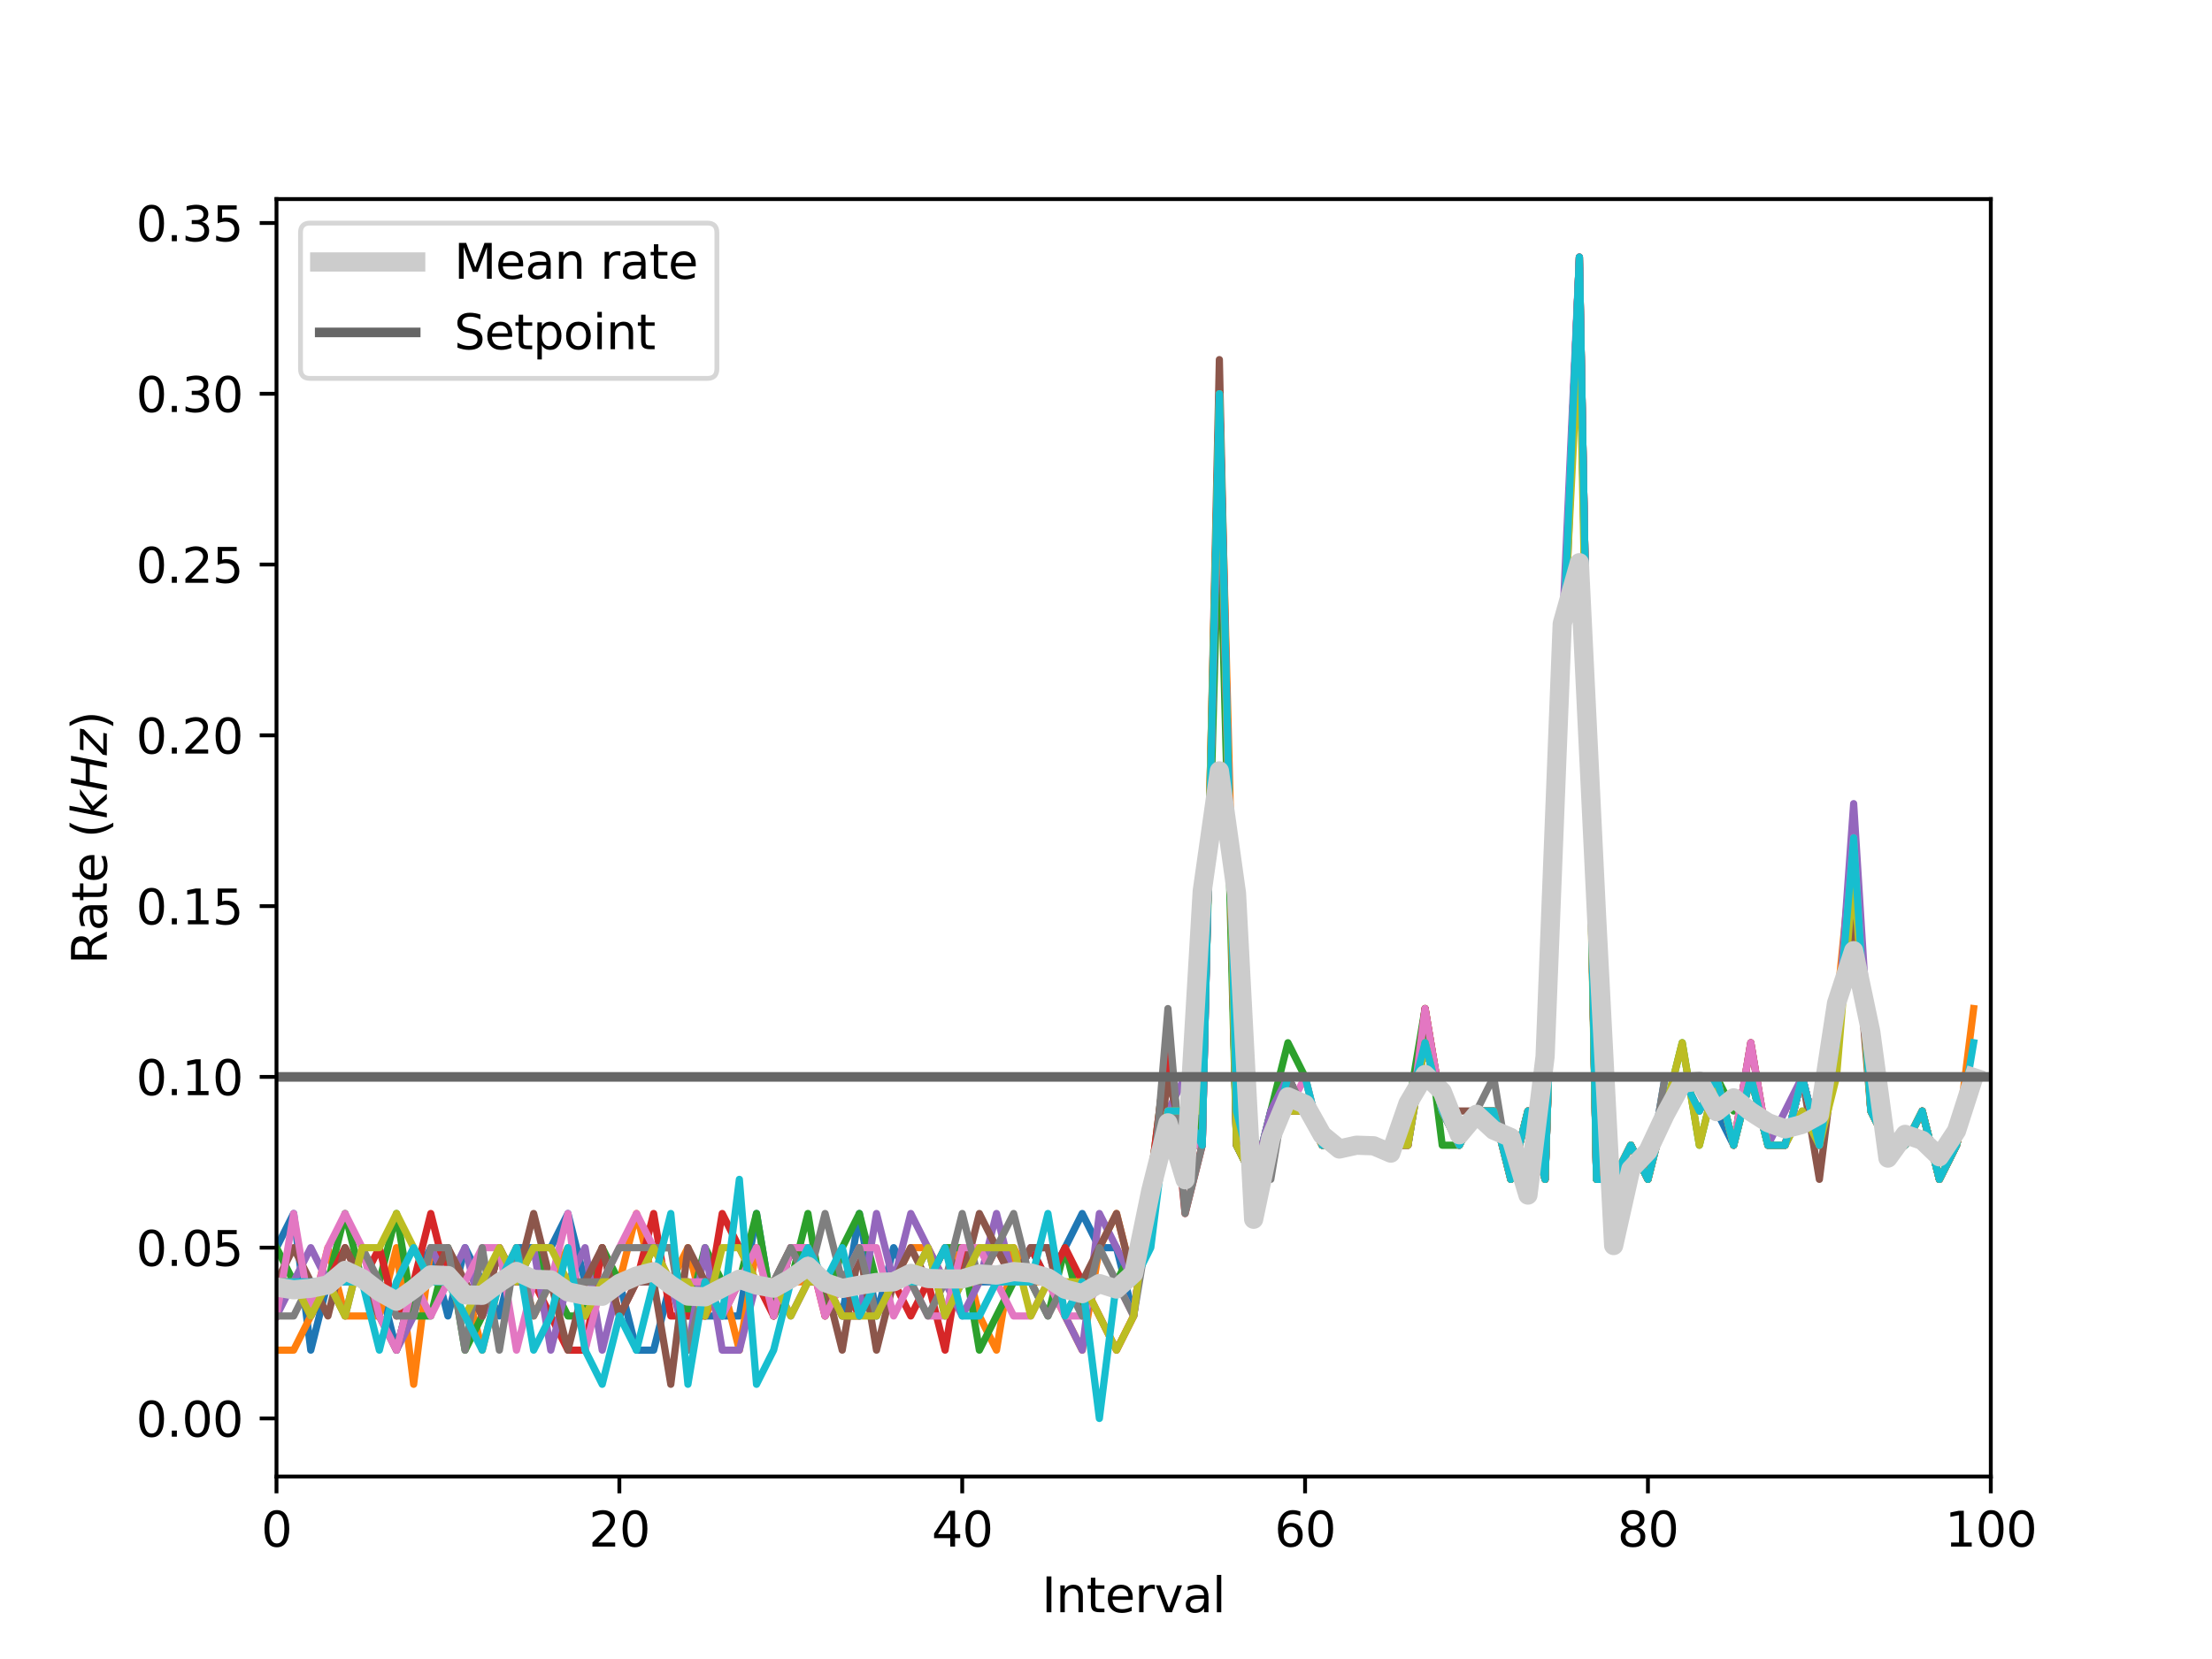 <?xml version="1.0" encoding="utf-8" standalone="no"?>
<!DOCTYPE svg PUBLIC "-//W3C//DTD SVG 1.1//EN"
  "http://www.w3.org/Graphics/SVG/1.1/DTD/svg11.dtd">
<svg xmlns:xlink="http://www.w3.org/1999/xlink" width="460.8pt" height="345.6pt" viewBox="0 0 460.8 345.6" xmlns="http://www.w3.org/2000/svg" version="1.1">
 <defs>
  <style type="text/css">*{stroke-linejoin: round; stroke-linecap: butt}</style>
 </defs>
 <g id="figure_1">
  <g id="patch_1">
   <path d="M 0 345.6 
L 460.8 345.6 
L 460.8 0 
L 0 0 
z
" style="fill: #ffffff"/>
  </g>
  <g id="axes_1">
   <g id="patch_2">
    <path d="M 57.6 307.584 
L 414.72 307.584 
L 414.72 41.472 
L 57.6 41.472 
z
" style="fill: #ffffff"/>
   </g>
   <g id="matplotlib.axis_1">
    <g id="xtick_1">
     <g id="line2d_1">
      <defs>
       <path id="mcad7399726" d="M 0 0 
L 0 3.5 
" style="stroke: #000000; stroke-width: 0.8"/>
      </defs>
      <g>
       <use xlink:href="#mcad7399726" x="57.6" y="307.584" style="stroke: #000000; stroke-width: 0.8"/>
      </g>
     </g>
     <g id="text_1">
      <!-- 0 -->
      <g transform="translate(54.419 322.182) scale(0.1 -0.1)">
       <defs>
        <path id="DejaVuSans-30" d="M 2034 4250 
Q 1547 4250 1301 3770 
Q 1056 3291 1056 2328 
Q 1056 1369 1301 889 
Q 1547 409 2034 409 
Q 2525 409 2770 889 
Q 3016 1369 3016 2328 
Q 3016 3291 2770 3770 
Q 2525 4250 2034 4250 
z
M 2034 4750 
Q 2819 4750 3233 4129 
Q 3647 3509 3647 2328 
Q 3647 1150 3233 529 
Q 2819 -91 2034 -91 
Q 1250 -91 836 529 
Q 422 1150 422 2328 
Q 422 3509 836 4129 
Q 1250 4750 2034 4750 
z
" transform="scale(0.016)"/>
       </defs>
       <use xlink:href="#DejaVuSans-30"/>
      </g>
     </g>
    </g>
    <g id="xtick_2">
     <g id="line2d_2">
      <g>
       <use xlink:href="#mcad7399726" x="129.024" y="307.584" style="stroke: #000000; stroke-width: 0.8"/>
      </g>
     </g>
     <g id="text_2">
      <!-- 20 -->
      <g transform="translate(122.662 322.182) scale(0.1 -0.1)">
       <defs>
        <path id="DejaVuSans-32" d="M 1228 531 
L 3431 531 
L 3431 0 
L 469 0 
L 469 531 
Q 828 903 1448 1529 
Q 2069 2156 2228 2338 
Q 2531 2678 2651 2914 
Q 2772 3150 2772 3378 
Q 2772 3750 2511 3984 
Q 2250 4219 1831 4219 
Q 1534 4219 1204 4116 
Q 875 4013 500 3803 
L 500 4441 
Q 881 4594 1212 4672 
Q 1544 4750 1819 4750 
Q 2544 4750 2975 4387 
Q 3406 4025 3406 3419 
Q 3406 3131 3298 2873 
Q 3191 2616 2906 2266 
Q 2828 2175 2409 1742 
Q 1991 1309 1228 531 
z
" transform="scale(0.016)"/>
       </defs>
       <use xlink:href="#DejaVuSans-32"/>
       <use xlink:href="#DejaVuSans-30" x="63.623"/>
      </g>
     </g>
    </g>
    <g id="xtick_3">
     <g id="line2d_3">
      <g>
       <use xlink:href="#mcad7399726" x="200.448" y="307.584" style="stroke: #000000; stroke-width: 0.8"/>
      </g>
     </g>
     <g id="text_3">
      <!-- 40 -->
      <g transform="translate(194.085 322.182) scale(0.1 -0.1)">
       <defs>
        <path id="DejaVuSans-34" d="M 2419 4116 
L 825 1625 
L 2419 1625 
L 2419 4116 
z
M 2253 4666 
L 3047 4666 
L 3047 1625 
L 3713 1625 
L 3713 1100 
L 3047 1100 
L 3047 0 
L 2419 0 
L 2419 1100 
L 313 1100 
L 313 1709 
L 2253 4666 
z
" transform="scale(0.016)"/>
       </defs>
       <use xlink:href="#DejaVuSans-34"/>
       <use xlink:href="#DejaVuSans-30" x="63.623"/>
      </g>
     </g>
    </g>
    <g id="xtick_4">
     <g id="line2d_4">
      <g>
       <use xlink:href="#mcad7399726" x="271.872" y="307.584" style="stroke: #000000; stroke-width: 0.8"/>
      </g>
     </g>
     <g id="text_4">
      <!-- 60 -->
      <g transform="translate(265.51 322.182) scale(0.1 -0.1)">
       <defs>
        <path id="DejaVuSans-36" d="M 2113 2584 
Q 1688 2584 1439 2293 
Q 1191 2003 1191 1497 
Q 1191 994 1439 701 
Q 1688 409 2113 409 
Q 2538 409 2786 701 
Q 3034 994 3034 1497 
Q 3034 2003 2786 2293 
Q 2538 2584 2113 2584 
z
M 3366 4563 
L 3366 3988 
Q 3128 4100 2886 4159 
Q 2644 4219 2406 4219 
Q 1781 4219 1451 3797 
Q 1122 3375 1075 2522 
Q 1259 2794 1537 2939 
Q 1816 3084 2150 3084 
Q 2853 3084 3261 2657 
Q 3669 2231 3669 1497 
Q 3669 778 3244 343 
Q 2819 -91 2113 -91 
Q 1303 -91 875 529 
Q 447 1150 447 2328 
Q 447 3434 972 4092 
Q 1497 4750 2381 4750 
Q 2619 4750 2861 4703 
Q 3103 4656 3366 4563 
z
" transform="scale(0.016)"/>
       </defs>
       <use xlink:href="#DejaVuSans-36"/>
       <use xlink:href="#DejaVuSans-30" x="63.623"/>
      </g>
     </g>
    </g>
    <g id="xtick_5">
     <g id="line2d_5">
      <g>
       <use xlink:href="#mcad7399726" x="343.296" y="307.584" style="stroke: #000000; stroke-width: 0.8"/>
      </g>
     </g>
     <g id="text_5">
      <!-- 80 -->
      <g transform="translate(336.933 322.182) scale(0.1 -0.1)">
       <defs>
        <path id="DejaVuSans-38" d="M 2034 2216 
Q 1584 2216 1326 1975 
Q 1069 1734 1069 1313 
Q 1069 891 1326 650 
Q 1584 409 2034 409 
Q 2484 409 2743 651 
Q 3003 894 3003 1313 
Q 3003 1734 2745 1975 
Q 2488 2216 2034 2216 
z
M 1403 2484 
Q 997 2584 770 2862 
Q 544 3141 544 3541 
Q 544 4100 942 4425 
Q 1341 4750 2034 4750 
Q 2731 4750 3128 4425 
Q 3525 4100 3525 3541 
Q 3525 3141 3298 2862 
Q 3072 2584 2669 2484 
Q 3125 2378 3379 2068 
Q 3634 1759 3634 1313 
Q 3634 634 3220 271 
Q 2806 -91 2034 -91 
Q 1263 -91 848 271 
Q 434 634 434 1313 
Q 434 1759 690 2068 
Q 947 2378 1403 2484 
z
M 1172 3481 
Q 1172 3119 1398 2916 
Q 1625 2713 2034 2713 
Q 2441 2713 2670 2916 
Q 2900 3119 2900 3481 
Q 2900 3844 2670 4047 
Q 2441 4250 2034 4250 
Q 1625 4250 1398 4047 
Q 1172 3844 1172 3481 
z
" transform="scale(0.016)"/>
       </defs>
       <use xlink:href="#DejaVuSans-38"/>
       <use xlink:href="#DejaVuSans-30" x="63.623"/>
      </g>
     </g>
    </g>
    <g id="xtick_6">
     <g id="line2d_6">
      <g>
       <use xlink:href="#mcad7399726" x="414.72" y="307.584" style="stroke: #000000; stroke-width: 0.8"/>
      </g>
     </g>
     <g id="text_6">
      <!-- 100 -->
      <g transform="translate(405.176 322.182) scale(0.1 -0.1)">
       <defs>
        <path id="DejaVuSans-31" d="M 794 531 
L 1825 531 
L 1825 4091 
L 703 3866 
L 703 4441 
L 1819 4666 
L 2450 4666 
L 2450 531 
L 3481 531 
L 3481 0 
L 794 0 
L 794 531 
z
" transform="scale(0.016)"/>
       </defs>
       <use xlink:href="#DejaVuSans-31"/>
       <use xlink:href="#DejaVuSans-30" x="63.623"/>
       <use xlink:href="#DejaVuSans-30" x="127.246"/>
      </g>
     </g>
    </g>
    <g id="text_7">
     <!-- Interval -->
     <g transform="translate(217.012 335.861) scale(0.1 -0.1)">
      <defs>
       <path id="DejaVuSans-49" d="M 628 4666 
L 1259 4666 
L 1259 0 
L 628 0 
L 628 4666 
z
" transform="scale(0.016)"/>
       <path id="DejaVuSans-6e" d="M 3513 2113 
L 3513 0 
L 2938 0 
L 2938 2094 
Q 2938 2591 2744 2837 
Q 2550 3084 2163 3084 
Q 1697 3084 1428 2787 
Q 1159 2491 1159 1978 
L 1159 0 
L 581 0 
L 581 3500 
L 1159 3500 
L 1159 2956 
Q 1366 3272 1645 3428 
Q 1925 3584 2291 3584 
Q 2894 3584 3203 3211 
Q 3513 2838 3513 2113 
z
" transform="scale(0.016)"/>
       <path id="DejaVuSans-74" d="M 1172 4494 
L 1172 3500 
L 2356 3500 
L 2356 3053 
L 1172 3053 
L 1172 1153 
Q 1172 725 1289 603 
Q 1406 481 1766 481 
L 2356 481 
L 2356 0 
L 1766 0 
Q 1100 0 847 248 
Q 594 497 594 1153 
L 594 3053 
L 172 3053 
L 172 3500 
L 594 3500 
L 594 4494 
L 1172 4494 
z
" transform="scale(0.016)"/>
       <path id="DejaVuSans-65" d="M 3597 1894 
L 3597 1613 
L 953 1613 
Q 991 1019 1311 708 
Q 1631 397 2203 397 
Q 2534 397 2845 478 
Q 3156 559 3463 722 
L 3463 178 
Q 3153 47 2828 -22 
Q 2503 -91 2169 -91 
Q 1331 -91 842 396 
Q 353 884 353 1716 
Q 353 2575 817 3079 
Q 1281 3584 2069 3584 
Q 2775 3584 3186 3129 
Q 3597 2675 3597 1894 
z
M 3022 2063 
Q 3016 2534 2758 2815 
Q 2500 3097 2075 3097 
Q 1594 3097 1305 2825 
Q 1016 2553 972 2059 
L 3022 2063 
z
" transform="scale(0.016)"/>
       <path id="DejaVuSans-72" d="M 2631 2963 
Q 2534 3019 2420 3045 
Q 2306 3072 2169 3072 
Q 1681 3072 1420 2755 
Q 1159 2438 1159 1844 
L 1159 0 
L 581 0 
L 581 3500 
L 1159 3500 
L 1159 2956 
Q 1341 3275 1631 3429 
Q 1922 3584 2338 3584 
Q 2397 3584 2469 3576 
Q 2541 3569 2628 3553 
L 2631 2963 
z
" transform="scale(0.016)"/>
       <path id="DejaVuSans-76" d="M 191 3500 
L 800 3500 
L 1894 563 
L 2988 3500 
L 3597 3500 
L 2284 0 
L 1503 0 
L 191 3500 
z
" transform="scale(0.016)"/>
       <path id="DejaVuSans-61" d="M 2194 1759 
Q 1497 1759 1228 1600 
Q 959 1441 959 1056 
Q 959 750 1161 570 
Q 1363 391 1709 391 
Q 2188 391 2477 730 
Q 2766 1069 2766 1631 
L 2766 1759 
L 2194 1759 
z
M 3341 1997 
L 3341 0 
L 2766 0 
L 2766 531 
Q 2569 213 2275 61 
Q 1981 -91 1556 -91 
Q 1019 -91 701 211 
Q 384 513 384 1019 
Q 384 1609 779 1909 
Q 1175 2209 1959 2209 
L 2766 2209 
L 2766 2266 
Q 2766 2663 2505 2880 
Q 2244 3097 1772 3097 
Q 1472 3097 1187 3025 
Q 903 2953 641 2809 
L 641 3341 
Q 956 3463 1253 3523 
Q 1550 3584 1831 3584 
Q 2591 3584 2966 3190 
Q 3341 2797 3341 1997 
z
" transform="scale(0.016)"/>
       <path id="DejaVuSans-6c" d="M 603 4863 
L 1178 4863 
L 1178 0 
L 603 0 
L 603 4863 
z
" transform="scale(0.016)"/>
      </defs>
      <use xlink:href="#DejaVuSans-49"/>
      <use xlink:href="#DejaVuSans-6e" x="29.492"/>
      <use xlink:href="#DejaVuSans-74" x="92.871"/>
      <use xlink:href="#DejaVuSans-65" x="132.08"/>
      <use xlink:href="#DejaVuSans-72" x="193.604"/>
      <use xlink:href="#DejaVuSans-76" x="234.717"/>
      <use xlink:href="#DejaVuSans-61" x="293.896"/>
      <use xlink:href="#DejaVuSans-6c" x="355.176"/>
     </g>
    </g>
   </g>
   <g id="matplotlib.axis_2">
    <g id="ytick_1">
     <g id="line2d_7">
      <defs>
       <path id="m1bf2862c2f" d="M 0 0 
L -3.5 0 
" style="stroke: #000000; stroke-width: 0.8"/>
      </defs>
      <g>
       <use xlink:href="#m1bf2862c2f" x="57.6" y="295.488" style="stroke: #000000; stroke-width: 0.8"/>
      </g>
     </g>
     <g id="text_8">
      <!-- 0.00 -->
      <g transform="translate(28.334 299.287) scale(0.1 -0.1)">
       <defs>
        <path id="DejaVuSans-2e" d="M 684 794 
L 1344 794 
L 1344 0 
L 684 0 
L 684 794 
z
" transform="scale(0.016)"/>
       </defs>
       <use xlink:href="#DejaVuSans-30"/>
       <use xlink:href="#DejaVuSans-2e" x="63.623"/>
       <use xlink:href="#DejaVuSans-30" x="95.41"/>
       <use xlink:href="#DejaVuSans-30" x="159.033"/>
      </g>
     </g>
    </g>
    <g id="ytick_2">
     <g id="line2d_8">
      <g>
       <use xlink:href="#m1bf2862c2f" x="57.6" y="259.912" style="stroke: #000000; stroke-width: 0.8"/>
      </g>
     </g>
     <g id="text_9">
      <!-- 0.05 -->
      <g transform="translate(28.334 263.711) scale(0.1 -0.1)">
       <defs>
        <path id="DejaVuSans-35" d="M 691 4666 
L 3169 4666 
L 3169 4134 
L 1269 4134 
L 1269 2991 
Q 1406 3038 1543 3061 
Q 1681 3084 1819 3084 
Q 2600 3084 3056 2656 
Q 3513 2228 3513 1497 
Q 3513 744 3044 326 
Q 2575 -91 1722 -91 
Q 1428 -91 1123 -41 
Q 819 9 494 109 
L 494 744 
Q 775 591 1075 516 
Q 1375 441 1709 441 
Q 2250 441 2565 725 
Q 2881 1009 2881 1497 
Q 2881 1984 2565 2268 
Q 2250 2553 1709 2553 
Q 1456 2553 1204 2497 
Q 953 2441 691 2322 
L 691 4666 
z
" transform="scale(0.016)"/>
       </defs>
       <use xlink:href="#DejaVuSans-30"/>
       <use xlink:href="#DejaVuSans-2e" x="63.623"/>
       <use xlink:href="#DejaVuSans-30" x="95.41"/>
       <use xlink:href="#DejaVuSans-35" x="159.033"/>
      </g>
     </g>
    </g>
    <g id="ytick_3">
     <g id="line2d_9">
      <g>
       <use xlink:href="#m1bf2862c2f" x="57.6" y="224.335" style="stroke: #000000; stroke-width: 0.8"/>
      </g>
     </g>
     <g id="text_10">
      <!-- 0.10 -->
      <g transform="translate(28.334 228.134) scale(0.1 -0.1)">
       <use xlink:href="#DejaVuSans-30"/>
       <use xlink:href="#DejaVuSans-2e" x="63.623"/>
       <use xlink:href="#DejaVuSans-31" x="95.41"/>
       <use xlink:href="#DejaVuSans-30" x="159.033"/>
      </g>
     </g>
    </g>
    <g id="ytick_4">
     <g id="line2d_10">
      <g>
       <use xlink:href="#m1bf2862c2f" x="57.6" y="188.759" style="stroke: #000000; stroke-width: 0.8"/>
      </g>
     </g>
     <g id="text_11">
      <!-- 0.15 -->
      <g transform="translate(28.334 192.558) scale(0.1 -0.1)">
       <use xlink:href="#DejaVuSans-30"/>
       <use xlink:href="#DejaVuSans-2e" x="63.623"/>
       <use xlink:href="#DejaVuSans-31" x="95.41"/>
       <use xlink:href="#DejaVuSans-35" x="159.033"/>
      </g>
     </g>
    </g>
    <g id="ytick_5">
     <g id="line2d_11">
      <g>
       <use xlink:href="#m1bf2862c2f" x="57.6" y="153.182" style="stroke: #000000; stroke-width: 0.8"/>
      </g>
     </g>
     <g id="text_12">
      <!-- 0.20 -->
      <g transform="translate(28.334 156.981) scale(0.1 -0.1)">
       <use xlink:href="#DejaVuSans-30"/>
       <use xlink:href="#DejaVuSans-2e" x="63.623"/>
       <use xlink:href="#DejaVuSans-32" x="95.41"/>
       <use xlink:href="#DejaVuSans-30" x="159.033"/>
      </g>
     </g>
    </g>
    <g id="ytick_6">
     <g id="line2d_12">
      <g>
       <use xlink:href="#m1bf2862c2f" x="57.6" y="117.606" style="stroke: #000000; stroke-width: 0.8"/>
      </g>
     </g>
     <g id="text_13">
      <!-- 0.25 -->
      <g transform="translate(28.334 121.405) scale(0.1 -0.1)">
       <use xlink:href="#DejaVuSans-30"/>
       <use xlink:href="#DejaVuSans-2e" x="63.623"/>
       <use xlink:href="#DejaVuSans-32" x="95.41"/>
       <use xlink:href="#DejaVuSans-35" x="159.033"/>
      </g>
     </g>
    </g>
    <g id="ytick_7">
     <g id="line2d_13">
      <g>
       <use xlink:href="#m1bf2862c2f" x="57.6" y="82.029" style="stroke: #000000; stroke-width: 0.8"/>
      </g>
     </g>
     <g id="text_14">
      <!-- 0.30 -->
      <g transform="translate(28.334 85.828) scale(0.1 -0.1)">
       <defs>
        <path id="DejaVuSans-33" d="M 2597 2516 
Q 3050 2419 3304 2112 
Q 3559 1806 3559 1356 
Q 3559 666 3084 287 
Q 2609 -91 1734 -91 
Q 1441 -91 1130 -33 
Q 819 25 488 141 
L 488 750 
Q 750 597 1062 519 
Q 1375 441 1716 441 
Q 2309 441 2620 675 
Q 2931 909 2931 1356 
Q 2931 1769 2642 2001 
Q 2353 2234 1838 2234 
L 1294 2234 
L 1294 2753 
L 1863 2753 
Q 2328 2753 2575 2939 
Q 2822 3125 2822 3475 
Q 2822 3834 2567 4026 
Q 2313 4219 1838 4219 
Q 1578 4219 1281 4162 
Q 984 4106 628 3988 
L 628 4550 
Q 988 4650 1302 4700 
Q 1616 4750 1894 4750 
Q 2613 4750 3031 4423 
Q 3450 4097 3450 3541 
Q 3450 3153 3228 2886 
Q 3006 2619 2597 2516 
z
" transform="scale(0.016)"/>
       </defs>
       <use xlink:href="#DejaVuSans-30"/>
       <use xlink:href="#DejaVuSans-2e" x="63.623"/>
       <use xlink:href="#DejaVuSans-33" x="95.41"/>
       <use xlink:href="#DejaVuSans-30" x="159.033"/>
      </g>
     </g>
    </g>
    <g id="ytick_8">
     <g id="line2d_14">
      <g>
       <use xlink:href="#m1bf2862c2f" x="57.6" y="46.453" style="stroke: #000000; stroke-width: 0.8"/>
      </g>
     </g>
     <g id="text_15">
      <!-- 0.35 -->
      <g transform="translate(28.334 50.252) scale(0.1 -0.1)">
       <use xlink:href="#DejaVuSans-30"/>
       <use xlink:href="#DejaVuSans-2e" x="63.623"/>
       <use xlink:href="#DejaVuSans-33" x="95.41"/>
       <use xlink:href="#DejaVuSans-35" x="159.033"/>
      </g>
     </g>
    </g>
    <g id="text_16">
     <!-- Rate $(kHz)$ -->
     <g transform="translate(22.255 200.878) rotate(-90) scale(0.1 -0.1)">
      <defs>
       <path id="DejaVuSans-52" d="M 2841 2188 
Q 3044 2119 3236 1894 
Q 3428 1669 3622 1275 
L 4263 0 
L 3584 0 
L 2988 1197 
Q 2756 1666 2539 1819 
Q 2322 1972 1947 1972 
L 1259 1972 
L 1259 0 
L 628 0 
L 628 4666 
L 2053 4666 
Q 2853 4666 3247 4331 
Q 3641 3997 3641 3322 
Q 3641 2881 3436 2590 
Q 3231 2300 2841 2188 
z
M 1259 4147 
L 1259 2491 
L 2053 2491 
Q 2509 2491 2742 2702 
Q 2975 2913 2975 3322 
Q 2975 3731 2742 3939 
Q 2509 4147 2053 4147 
L 1259 4147 
z
" transform="scale(0.016)"/>
       <path id="DejaVuSans-20" transform="scale(0.016)"/>
       <path id="DejaVuSans-28" d="M 1984 4856 
Q 1566 4138 1362 3434 
Q 1159 2731 1159 2009 
Q 1159 1288 1364 580 
Q 1569 -128 1984 -844 
L 1484 -844 
Q 1016 -109 783 600 
Q 550 1309 550 2009 
Q 550 2706 781 3412 
Q 1013 4119 1484 4856 
L 1984 4856 
z
" transform="scale(0.016)"/>
       <path id="DejaVuSans-Oblique-6b" d="M 1172 4863 
L 1747 4863 
L 1197 2028 
L 3169 3500 
L 3916 3500 
L 1716 1825 
L 3322 0 
L 2625 0 
L 1131 1709 
L 800 0 
L 225 0 
L 1172 4863 
z
" transform="scale(0.016)"/>
       <path id="DejaVuSans-Oblique-48" d="M 1081 4666 
L 1716 4666 
L 1344 2753 
L 3634 2753 
L 4006 4666 
L 4641 4666 
L 3731 0 
L 3097 0 
L 3531 2222 
L 1241 2222 
L 806 0 
L 172 0 
L 1081 4666 
z
" transform="scale(0.016)"/>
       <path id="DejaVuSans-Oblique-7a" d="M 744 3500 
L 3475 3500 
L 3372 2975 
L 738 459 
L 2913 459 
L 2822 0 
L -19 0 
L 84 525 
L 2719 3041 
L 653 3041 
L 744 3500 
z
" transform="scale(0.016)"/>
       <path id="DejaVuSans-29" d="M 513 4856 
L 1013 4856 
Q 1481 4119 1714 3412 
Q 1947 2706 1947 2009 
Q 1947 1309 1714 600 
Q 1481 -109 1013 -844 
L 513 -844 
Q 928 -128 1133 580 
Q 1338 1288 1338 2009 
Q 1338 2731 1133 3434 
Q 928 4138 513 4856 
z
" transform="scale(0.016)"/>
      </defs>
      <use xlink:href="#DejaVuSans-52" transform="translate(0 0.016)"/>
      <use xlink:href="#DejaVuSans-61" transform="translate(69.482 0.016)"/>
      <use xlink:href="#DejaVuSans-74" transform="translate(130.762 0.016)"/>
      <use xlink:href="#DejaVuSans-65" transform="translate(169.971 0.016)"/>
      <use xlink:href="#DejaVuSans-20" transform="translate(231.494 0.016)"/>
      <use xlink:href="#DejaVuSans-28" transform="translate(263.281 0.016)"/>
      <use xlink:href="#DejaVuSans-Oblique-6b" transform="translate(302.295 0.016)"/>
      <use xlink:href="#DejaVuSans-Oblique-48" transform="translate(360.205 0.016)"/>
      <use xlink:href="#DejaVuSans-Oblique-7a" transform="translate(435.4 0.016)"/>
      <use xlink:href="#DejaVuSans-29" transform="translate(487.891 0.016)"/>
     </g>
    </g>
   </g>
   <g id="line2d_15">
    <path d="M 57.6 259.912 
L 61.171 252.796 
L 64.742 281.257 
L 68.314 267.027 
L 71.885 267.027 
L 75.456 267.027 
L 79.027 267.027 
L 82.598 281.257 
L 86.17 267.027 
L 89.741 259.912 
L 93.312 274.142 
L 96.883 259.912 
L 100.454 267.027 
L 104.026 274.142 
L 107.597 259.912 
L 111.168 259.912 
L 114.739 259.912 
L 118.31 252.796 
L 121.882 267.027 
L 125.453 267.027 
L 129.024 267.027 
L 132.595 281.257 
L 136.166 281.257 
L 139.738 267.027 
L 143.309 267.027 
L 146.88 274.142 
L 150.451 274.142 
L 154.022 274.142 
L 157.594 252.796 
L 161.165 274.142 
L 164.736 259.912 
L 168.307 259.912 
L 171.878 267.027 
L 175.45 274.142 
L 179.021 252.796 
L 182.592 274.142 
L 186.163 259.912 
L 189.734 267.027 
L 193.306 259.912 
L 196.877 274.142 
L 200.448 267.027 
L 204.019 267.027 
L 207.59 267.027 
L 211.162 267.027 
L 214.733 259.912 
L 218.304 267.027 
L 221.875 259.912 
L 225.446 252.796 
L 229.018 259.912 
L 232.589 259.912 
L 236.16 274.142 
L 239.731 245.681 
L 243.302 238.566 
L 246.874 238.566 
L 250.445 238.566 
L 254.016 82.029 
L 257.587 238.566 
L 261.158 245.681 
L 264.73 231.45 
L 268.301 224.335 
L 271.872 231.45 
L 275.443 238.566 
L 279.014 238.566 
L 282.586 238.566 
L 286.157 238.566 
L 289.728 238.566 
L 293.299 238.566 
L 296.87 217.22 
L 300.442 231.45 
L 304.013 238.566 
L 307.584 231.45 
L 311.155 231.45 
L 314.726 245.681 
L 318.298 231.45 
L 321.869 245.681 
L 325.44 138.952 
L 329.011 60.683 
L 332.582 245.681 
L 336.154 245.681 
L 339.725 238.566 
L 343.296 245.681 
L 346.867 224.335 
L 350.438 224.335 
L 354.01 224.335 
L 357.581 231.45 
L 361.152 238.566 
L 364.723 224.335 
L 368.294 238.566 
L 371.866 238.566 
L 375.437 224.335 
L 379.008 238.566 
L 382.579 210.104 
L 386.15 181.643 
L 389.722 224.335 
L 393.293 238.566 
L 396.864 238.566 
L 400.435 231.45 
L 404.006 245.681 
L 407.578 238.566 
L 411.149 224.335 
" clip-path="url(#p97cd336c4c)" style="fill: none; stroke: #1f77b4; stroke-width: 1.5; stroke-linecap: square"/>
   </g>
   <g id="line2d_16">
    <path d="M 57.6 281.257 
L 61.171 281.257 
L 64.742 274.142 
L 68.314 259.912 
L 71.885 274.142 
L 75.456 274.142 
L 79.027 274.142 
L 82.598 259.912 
L 86.17 288.373 
L 89.741 259.912 
L 93.312 267.027 
L 96.883 267.027 
L 100.454 281.257 
L 104.026 267.027 
L 107.597 259.912 
L 111.168 274.142 
L 114.739 267.027 
L 118.31 259.912 
L 121.882 274.142 
L 125.453 267.027 
L 129.024 267.027 
L 132.595 252.796 
L 136.166 267.027 
L 139.738 267.027 
L 143.309 259.912 
L 146.88 274.142 
L 150.451 267.027 
L 154.022 281.257 
L 157.594 259.912 
L 161.165 274.142 
L 164.736 267.027 
L 168.307 267.027 
L 171.878 267.027 
L 175.45 274.142 
L 179.021 274.142 
L 182.592 267.027 
L 186.163 267.027 
L 189.734 259.912 
L 193.306 259.912 
L 196.877 267.027 
L 200.448 259.912 
L 204.019 274.142 
L 207.59 281.257 
L 211.162 259.912 
L 214.733 267.027 
L 218.304 267.027 
L 221.875 274.142 
L 225.446 281.257 
L 229.018 259.912 
L 232.589 252.796 
L 236.16 267.027 
L 239.731 252.796 
L 243.302 231.45 
L 246.874 231.45 
L 250.445 231.45 
L 254.016 82.029 
L 257.587 217.22 
L 261.158 245.681 
L 264.73 238.566 
L 268.301 231.45 
L 271.872 231.45 
L 275.443 238.566 
L 279.014 238.566 
L 282.586 238.566 
L 286.157 238.566 
L 289.728 238.566 
L 293.299 238.566 
L 296.87 210.104 
L 300.442 231.45 
L 304.013 238.566 
L 307.584 231.45 
L 311.155 231.45 
L 314.726 245.681 
L 318.298 231.45 
L 321.869 245.681 
L 325.44 138.952 
L 329.011 53.568 
L 332.582 245.681 
L 336.154 245.681 
L 339.725 238.566 
L 343.296 245.681 
L 346.867 231.45 
L 350.438 224.335 
L 354.01 231.45 
L 357.581 224.335 
L 361.152 238.566 
L 364.723 224.335 
L 368.294 238.566 
L 371.866 238.566 
L 375.437 224.335 
L 379.008 238.566 
L 382.579 210.104 
L 386.15 174.528 
L 389.722 231.45 
L 393.293 238.566 
L 396.864 238.566 
L 400.435 231.45 
L 404.006 245.681 
L 407.578 238.566 
L 411.149 210.104 
" clip-path="url(#p97cd336c4c)" style="fill: none; stroke: #ff7f0e; stroke-width: 1.5; stroke-linecap: square"/>
   </g>
   <g id="line2d_17">
    <path d="M 57.6 259.912 
L 61.171 267.027 
L 64.742 274.142 
L 68.314 267.027 
L 71.885 252.796 
L 75.456 267.027 
L 79.027 267.027 
L 82.598 252.796 
L 86.17 274.142 
L 89.741 274.142 
L 93.312 259.912 
L 96.883 281.257 
L 100.454 274.142 
L 104.026 259.912 
L 107.597 267.027 
L 111.168 259.912 
L 114.739 267.027 
L 118.31 274.142 
L 121.882 274.142 
L 125.453 259.912 
L 129.024 267.027 
L 132.595 267.027 
L 136.166 259.912 
L 139.738 259.912 
L 143.309 274.142 
L 146.88 259.912 
L 150.451 267.027 
L 154.022 267.027 
L 157.594 252.796 
L 161.165 274.142 
L 164.736 267.027 
L 168.307 252.796 
L 171.878 274.142 
L 175.45 259.912 
L 179.021 252.796 
L 182.592 267.027 
L 186.163 267.027 
L 189.734 267.027 
L 193.306 267.027 
L 196.877 259.912 
L 200.448 259.912 
L 204.019 281.257 
L 207.59 274.142 
L 211.162 267.027 
L 214.733 267.027 
L 218.304 274.142 
L 221.875 259.912 
L 225.446 274.142 
L 229.018 267.027 
L 232.589 267.027 
L 236.16 259.912 
L 239.731 245.681 
L 243.302 217.22 
L 246.874 245.681 
L 250.445 231.45 
L 254.016 103.375 
L 257.587 238.566 
L 261.158 245.681 
L 264.73 231.45 
L 268.301 217.22 
L 271.872 224.335 
L 275.443 238.566 
L 279.014 238.566 
L 282.586 238.566 
L 286.157 238.566 
L 289.728 238.566 
L 293.299 231.45 
L 296.87 210.104 
L 300.442 238.566 
L 304.013 238.566 
L 307.584 231.45 
L 311.155 231.45 
L 314.726 245.681 
L 318.298 231.45 
L 321.869 245.681 
L 325.44 138.952 
L 329.011 53.568 
L 332.582 245.681 
L 336.154 245.681 
L 339.725 238.566 
L 343.296 245.681 
L 346.867 231.45 
L 350.438 217.22 
L 354.01 238.566 
L 357.581 224.335 
L 361.152 231.45 
L 364.723 224.335 
L 368.294 238.566 
L 371.866 238.566 
L 375.437 224.335 
L 379.008 238.566 
L 382.579 217.22 
L 386.15 174.528 
L 389.722 231.45 
L 393.293 238.566 
L 396.864 238.566 
L 400.435 231.45 
L 404.006 245.681 
L 407.578 238.566 
L 411.149 224.335 
" clip-path="url(#p97cd336c4c)" style="fill: none; stroke: #2ca02c; stroke-width: 1.5; stroke-linecap: square"/>
   </g>
   <g id="line2d_18">
    <path d="M 57.6 267.027 
L 61.171 267.027 
L 64.742 274.142 
L 68.314 267.027 
L 71.885 259.912 
L 75.456 267.027 
L 79.027 259.912 
L 82.598 274.142 
L 86.17 267.027 
L 89.741 252.796 
L 93.312 267.027 
L 96.883 267.027 
L 100.454 274.142 
L 104.026 259.912 
L 107.597 267.027 
L 111.168 267.027 
L 114.739 274.142 
L 118.31 281.257 
L 121.882 281.257 
L 125.453 259.912 
L 129.024 274.142 
L 132.595 267.027 
L 136.166 252.796 
L 139.738 274.142 
L 143.309 274.142 
L 146.88 274.142 
L 150.451 252.796 
L 154.022 259.912 
L 157.594 267.027 
L 161.165 274.142 
L 164.736 259.912 
L 168.307 259.912 
L 171.878 274.142 
L 175.45 267.027 
L 179.021 274.142 
L 182.592 267.027 
L 186.163 267.027 
L 189.734 274.142 
L 193.306 267.027 
L 196.877 281.257 
L 200.448 259.912 
L 204.019 267.027 
L 207.59 259.912 
L 211.162 267.027 
L 214.733 259.912 
L 218.304 267.027 
L 221.875 259.912 
L 225.446 267.027 
L 229.018 274.142 
L 232.589 281.257 
L 236.16 274.142 
L 239.731 245.681 
L 243.302 217.22 
L 246.874 252.796 
L 250.445 238.566 
L 254.016 82.029 
L 257.587 238.566 
L 261.158 238.566 
L 264.73 238.566 
L 268.301 224.335 
L 271.872 231.45 
L 275.443 238.566 
L 279.014 238.566 
L 282.586 238.566 
L 286.157 238.566 
L 289.728 238.566 
L 293.299 238.566 
L 296.87 210.104 
L 300.442 231.45 
L 304.013 238.566 
L 307.584 231.45 
L 311.155 231.45 
L 314.726 245.681 
L 318.298 231.45 
L 321.869 245.681 
L 325.44 138.952 
L 329.011 53.568 
L 332.582 245.681 
L 336.154 245.681 
L 339.725 238.566 
L 343.296 245.681 
L 346.867 231.45 
L 350.438 224.335 
L 354.01 224.335 
L 357.581 224.335 
L 361.152 238.566 
L 364.723 217.22 
L 368.294 238.566 
L 371.866 238.566 
L 375.437 224.335 
L 379.008 238.566 
L 382.579 217.22 
L 386.15 174.528 
L 389.722 231.45 
L 393.293 238.566 
L 396.864 238.566 
L 400.435 231.45 
L 404.006 245.681 
L 407.578 238.566 
L 411.149 224.335 
" clip-path="url(#p97cd336c4c)" style="fill: none; stroke: #d62728; stroke-width: 1.5; stroke-linecap: square"/>
   </g>
   <g id="line2d_19">
    <path d="M 57.6 274.142 
L 61.171 267.027 
L 64.742 259.912 
L 68.314 267.027 
L 71.885 267.027 
L 75.456 267.027 
L 79.027 274.142 
L 82.598 281.257 
L 86.17 274.142 
L 89.741 259.912 
L 93.312 267.027 
L 96.883 259.912 
L 100.454 274.142 
L 104.026 267.027 
L 107.597 267.027 
L 111.168 259.912 
L 114.739 281.257 
L 118.31 267.027 
L 121.882 259.912 
L 125.453 281.257 
L 129.024 267.027 
L 132.595 267.027 
L 136.166 267.027 
L 139.738 267.027 
L 143.309 281.257 
L 146.88 259.912 
L 150.451 281.257 
L 154.022 281.257 
L 157.594 267.027 
L 161.165 267.027 
L 164.736 274.142 
L 168.307 267.027 
L 171.878 267.027 
L 175.45 274.142 
L 179.021 274.142 
L 182.592 252.796 
L 186.163 267.027 
L 189.734 252.796 
L 193.306 259.912 
L 196.877 267.027 
L 200.448 274.142 
L 204.019 267.027 
L 207.59 252.796 
L 211.162 267.027 
L 214.733 259.912 
L 218.304 259.912 
L 221.875 274.142 
L 225.446 281.257 
L 229.018 252.796 
L 232.589 259.912 
L 236.16 267.027 
L 239.731 245.681 
L 243.302 231.45 
L 246.874 224.335 
L 250.445 231.45 
L 254.016 89.144 
L 257.587 231.45 
L 261.158 245.681 
L 264.73 231.45 
L 268.301 224.335 
L 271.872 231.45 
L 275.443 238.566 
L 279.014 238.566 
L 282.586 238.566 
L 286.157 238.566 
L 289.728 238.566 
L 293.299 238.566 
L 296.87 217.22 
L 300.442 231.45 
L 304.013 238.566 
L 307.584 231.45 
L 311.155 231.45 
L 314.726 245.681 
L 318.298 231.45 
L 321.869 245.681 
L 325.44 131.836 
L 329.011 53.568 
L 332.582 245.681 
L 336.154 245.681 
L 339.725 238.566 
L 343.296 245.681 
L 346.867 231.45 
L 350.438 224.335 
L 354.01 224.335 
L 357.581 224.335 
L 361.152 238.566 
L 364.723 224.335 
L 368.294 238.566 
L 371.866 231.45 
L 375.437 224.335 
L 379.008 238.566 
L 382.579 217.22 
L 386.15 167.413 
L 389.722 224.335 
L 393.293 238.566 
L 396.864 238.566 
L 400.435 231.45 
L 404.006 245.681 
L 407.578 238.566 
L 411.149 224.335 
" clip-path="url(#p97cd336c4c)" style="fill: none; stroke: #9467bd; stroke-width: 1.5; stroke-linecap: square"/>
   </g>
   <g id="line2d_20">
    <path d="M 57.6 267.027 
L 61.171 259.912 
L 64.742 267.027 
L 68.314 274.142 
L 71.885 259.912 
L 75.456 267.027 
L 79.027 274.142 
L 82.598 281.257 
L 86.17 267.027 
L 89.741 267.027 
L 93.312 259.912 
L 96.883 267.027 
L 100.454 274.142 
L 104.026 259.912 
L 107.597 267.027 
L 111.168 252.796 
L 114.739 267.027 
L 118.31 281.257 
L 121.882 267.027 
L 125.453 259.912 
L 129.024 274.142 
L 132.595 267.027 
L 136.166 267.027 
L 139.738 288.373 
L 143.309 259.912 
L 146.88 267.027 
L 150.451 274.142 
L 154.022 267.027 
L 157.594 267.027 
L 161.165 267.027 
L 164.736 259.912 
L 168.307 267.027 
L 171.878 267.027 
L 175.45 281.257 
L 179.021 259.912 
L 182.592 281.257 
L 186.163 267.027 
L 189.734 259.912 
L 193.306 267.027 
L 196.877 259.912 
L 200.448 267.027 
L 204.019 252.796 
L 207.59 259.912 
L 211.162 267.027 
L 214.733 259.912 
L 218.304 259.912 
L 221.875 274.142 
L 225.446 267.027 
L 229.018 259.912 
L 232.589 252.796 
L 236.16 267.027 
L 239.731 252.796 
L 243.302 224.335 
L 246.874 238.566 
L 250.445 238.566 
L 254.016 74.914 
L 257.587 238.566 
L 261.158 245.681 
L 264.73 238.566 
L 268.301 231.45 
L 271.872 231.45 
L 275.443 238.566 
L 279.014 238.566 
L 282.586 238.566 
L 286.157 238.566 
L 289.728 238.566 
L 293.299 238.566 
L 296.87 210.104 
L 300.442 231.45 
L 304.013 231.45 
L 307.584 231.45 
L 311.155 231.45 
L 314.726 245.681 
L 318.298 231.45 
L 321.869 245.681 
L 325.44 138.952 
L 329.011 60.683 
L 332.582 245.681 
L 336.154 245.681 
L 339.725 238.566 
L 343.296 245.681 
L 346.867 231.45 
L 350.438 224.335 
L 354.01 224.335 
L 357.581 224.335 
L 361.152 238.566 
L 364.723 217.22 
L 368.294 238.566 
L 371.866 238.566 
L 375.437 224.335 
L 379.008 245.681 
L 382.579 217.22 
L 386.15 188.759 
L 389.722 231.45 
L 393.293 238.566 
L 396.864 238.566 
L 400.435 231.45 
L 404.006 245.681 
L 407.578 238.566 
L 411.149 224.335 
" clip-path="url(#p97cd336c4c)" style="fill: none; stroke: #8c564b; stroke-width: 1.5; stroke-linecap: square"/>
   </g>
   <g id="line2d_21">
    <path d="M 57.6 274.142 
L 61.171 252.796 
L 64.742 274.142 
L 68.314 259.912 
L 71.885 252.796 
L 75.456 259.912 
L 79.027 274.142 
L 82.598 281.257 
L 86.17 267.027 
L 89.741 274.142 
L 93.312 267.027 
L 96.883 267.027 
L 100.454 259.912 
L 104.026 259.912 
L 107.597 281.257 
L 111.168 267.027 
L 114.739 267.027 
L 118.31 252.796 
L 121.882 281.257 
L 125.453 267.027 
L 129.024 259.912 
L 132.595 252.796 
L 136.166 259.912 
L 139.738 267.027 
L 143.309 267.027 
L 146.88 267.027 
L 150.451 274.142 
L 154.022 267.027 
L 157.594 259.912 
L 161.165 274.142 
L 164.736 259.912 
L 168.307 259.912 
L 171.878 274.142 
L 175.45 267.027 
L 179.021 259.912 
L 182.592 259.912 
L 186.163 274.142 
L 189.734 267.027 
L 193.306 274.142 
L 196.877 274.142 
L 200.448 259.912 
L 204.019 259.912 
L 207.59 267.027 
L 211.162 274.142 
L 214.733 274.142 
L 218.304 267.027 
L 221.875 274.142 
L 225.446 274.142 
L 229.018 267.027 
L 232.589 267.027 
L 236.16 274.142 
L 239.731 245.681 
L 243.302 231.45 
L 246.874 238.566 
L 250.445 238.566 
L 254.016 82.029 
L 257.587 231.45 
L 261.158 245.681 
L 264.73 238.566 
L 268.301 231.45 
L 271.872 224.335 
L 275.443 238.566 
L 279.014 238.566 
L 282.586 238.566 
L 286.157 238.566 
L 289.728 238.566 
L 293.299 238.566 
L 296.87 210.104 
L 300.442 231.45 
L 304.013 238.566 
L 307.584 231.45 
L 311.155 231.45 
L 314.726 245.681 
L 318.298 231.45 
L 321.869 245.681 
L 325.44 138.952 
L 329.011 53.568 
L 332.582 245.681 
L 336.154 245.681 
L 339.725 238.566 
L 343.296 245.681 
L 346.867 231.45 
L 350.438 224.335 
L 354.01 231.45 
L 357.581 224.335 
L 361.152 238.566 
L 364.723 217.22 
L 368.294 238.566 
L 371.866 238.566 
L 375.437 224.335 
L 379.008 238.566 
L 382.579 217.22 
L 386.15 174.528 
L 389.722 231.45 
L 393.293 238.566 
L 396.864 238.566 
L 400.435 231.45 
L 404.006 245.681 
L 407.578 238.566 
L 411.149 224.335 
" clip-path="url(#p97cd336c4c)" style="fill: none; stroke: #e377c2; stroke-width: 1.5; stroke-linecap: square"/>
   </g>
   <g id="line2d_22">
    <path d="M 57.6 274.142 
L 61.171 274.142 
L 64.742 267.027 
L 68.314 267.027 
L 71.885 274.142 
L 75.456 259.912 
L 79.027 267.027 
L 82.598 274.142 
L 86.17 274.142 
L 89.741 259.912 
L 93.312 259.912 
L 96.883 281.257 
L 100.454 259.912 
L 104.026 281.257 
L 107.597 259.912 
L 111.168 274.142 
L 114.739 267.027 
L 118.31 267.027 
L 121.882 267.027 
L 125.453 267.027 
L 129.024 259.912 
L 132.595 259.912 
L 136.166 259.912 
L 139.738 259.912 
L 143.309 281.257 
L 146.88 267.027 
L 150.451 267.027 
L 154.022 267.027 
L 157.594 267.027 
L 161.165 267.027 
L 164.736 259.912 
L 168.307 267.027 
L 171.878 252.796 
L 175.45 267.027 
L 179.021 259.912 
L 182.592 274.142 
L 186.163 267.027 
L 189.734 267.027 
L 193.306 274.142 
L 196.877 267.027 
L 200.448 252.796 
L 204.019 267.027 
L 207.59 259.912 
L 211.162 252.796 
L 214.733 267.027 
L 218.304 274.142 
L 221.875 267.027 
L 225.446 274.142 
L 229.018 259.912 
L 232.589 267.027 
L 236.16 274.142 
L 239.731 252.796 
L 243.302 210.104 
L 246.874 252.796 
L 250.445 238.566 
L 254.016 82.029 
L 257.587 238.566 
L 261.158 245.681 
L 264.73 245.681 
L 268.301 224.335 
L 271.872 231.45 
L 275.443 238.566 
L 279.014 238.566 
L 282.586 238.566 
L 286.157 238.566 
L 289.728 238.566 
L 293.299 238.566 
L 296.87 217.22 
L 300.442 231.45 
L 304.013 238.566 
L 307.584 231.45 
L 311.155 224.335 
L 314.726 245.681 
L 318.298 231.45 
L 321.869 238.566 
L 325.44 146.067 
L 329.011 53.568 
L 332.582 245.681 
L 336.154 245.681 
L 339.725 238.566 
L 343.296 245.681 
L 346.867 224.335 
L 350.438 224.335 
L 354.01 231.45 
L 357.581 224.335 
L 361.152 238.566 
L 364.723 224.335 
L 368.294 238.566 
L 371.866 238.566 
L 375.437 231.45 
L 379.008 238.566 
L 382.579 217.22 
L 386.15 181.643 
L 389.722 224.335 
L 393.293 238.566 
L 396.864 238.566 
L 400.435 231.45 
L 404.006 245.681 
L 407.578 238.566 
L 411.149 224.335 
" clip-path="url(#p97cd336c4c)" style="fill: none; stroke: #7f7f7f; stroke-width: 1.5; stroke-linecap: square"/>
   </g>
   <g id="line2d_23">
    <path d="M 57.6 267.027 
L 61.171 267.027 
L 64.742 274.142 
L 68.314 267.027 
L 71.885 274.142 
L 75.456 259.912 
L 79.027 259.912 
L 82.598 252.796 
L 86.17 259.912 
L 89.741 267.027 
L 93.312 267.027 
L 96.883 274.142 
L 100.454 267.027 
L 104.026 259.912 
L 107.597 267.027 
L 111.168 259.912 
L 114.739 259.912 
L 118.31 267.027 
L 121.882 274.142 
L 125.453 267.027 
L 129.024 267.027 
L 132.595 267.027 
L 136.166 259.912 
L 139.738 267.027 
L 143.309 267.027 
L 146.88 274.142 
L 150.451 259.912 
L 154.022 259.912 
L 157.594 267.027 
L 161.165 267.027 
L 164.736 274.142 
L 168.307 267.027 
L 171.878 267.027 
L 175.45 274.142 
L 179.021 274.142 
L 182.592 274.142 
L 186.163 267.027 
L 189.734 267.027 
L 193.306 259.912 
L 196.877 274.142 
L 200.448 267.027 
L 204.019 259.912 
L 207.59 259.912 
L 211.162 259.912 
L 214.733 274.142 
L 218.304 267.027 
L 221.875 267.027 
L 225.446 267.027 
L 229.018 274.142 
L 232.589 281.257 
L 236.16 274.142 
L 239.731 245.681 
L 243.302 231.45 
L 246.874 231.45 
L 250.445 231.45 
L 254.016 82.029 
L 257.587 238.566 
L 261.158 245.681 
L 264.73 238.566 
L 268.301 231.45 
L 271.872 231.45 
L 275.443 238.566 
L 279.014 238.566 
L 282.586 238.566 
L 286.157 238.566 
L 289.728 238.566 
L 293.299 238.566 
L 296.87 217.22 
L 300.442 231.45 
L 304.013 238.566 
L 307.584 231.45 
L 311.155 231.45 
L 314.726 245.681 
L 318.298 231.45 
L 321.869 245.681 
L 325.44 138.952 
L 329.011 67.799 
L 332.582 245.681 
L 336.154 245.681 
L 339.725 238.566 
L 343.296 245.681 
L 346.867 231.45 
L 350.438 217.22 
L 354.01 238.566 
L 357.581 224.335 
L 361.152 238.566 
L 364.723 224.335 
L 368.294 238.566 
L 371.866 238.566 
L 375.437 231.45 
L 379.008 238.566 
L 382.579 224.335 
L 386.15 181.643 
L 389.722 231.45 
L 393.293 238.566 
L 396.864 238.566 
L 400.435 231.45 
L 404.006 245.681 
L 407.578 238.566 
L 411.149 224.335 
" clip-path="url(#p97cd336c4c)" style="fill: none; stroke: #bcbd22; stroke-width: 1.5; stroke-linecap: square"/>
   </g>
   <g id="line2d_24">
    <path d="M 57.6 267.027 
L 61.171 267.027 
L 64.742 267.027 
L 68.314 267.027 
L 71.885 267.027 
L 75.456 267.027 
L 79.027 281.257 
L 82.598 267.027 
L 86.17 259.912 
L 89.741 267.027 
L 93.312 267.027 
L 96.883 274.142 
L 100.454 281.257 
L 104.026 267.027 
L 107.597 259.912 
L 111.168 281.257 
L 114.739 274.142 
L 118.31 259.912 
L 121.882 281.257 
L 125.453 288.373 
L 129.024 274.142 
L 132.595 281.257 
L 136.166 267.027 
L 139.738 252.796 
L 143.309 288.373 
L 146.88 267.027 
L 150.451 274.142 
L 154.022 245.681 
L 157.594 288.373 
L 161.165 281.257 
L 164.736 267.027 
L 168.307 259.912 
L 171.878 267.027 
L 175.45 259.912 
L 179.021 274.142 
L 182.592 267.027 
L 186.163 267.027 
L 189.734 267.027 
L 193.306 267.027 
L 196.877 259.912 
L 200.448 274.142 
L 204.019 274.142 
L 207.59 267.027 
L 211.162 267.027 
L 214.733 267.027 
L 218.304 252.796 
L 221.875 274.142 
L 225.446 267.027 
L 229.018 295.488 
L 232.589 267.027 
L 236.16 267.027 
L 239.731 259.912 
L 243.302 231.45 
L 246.874 231.45 
L 250.445 238.566 
L 254.016 82.029 
L 257.587 231.45 
L 261.158 245.681 
L 264.73 238.566 
L 268.301 224.335 
L 271.872 224.335 
L 275.443 238.566 
L 279.014 238.566 
L 282.586 238.566 
L 286.157 238.566 
L 289.728 238.566 
L 293.299 231.45 
L 296.87 217.22 
L 300.442 231.45 
L 304.013 238.566 
L 307.584 231.45 
L 311.155 231.45 
L 314.726 245.681 
L 318.298 231.45 
L 321.869 245.681 
L 325.44 138.952 
L 329.011 53.568 
L 332.582 245.681 
L 336.154 245.681 
L 339.725 238.566 
L 343.296 245.681 
L 346.867 231.45 
L 350.438 224.335 
L 354.01 231.45 
L 357.581 224.335 
L 361.152 238.566 
L 364.723 224.335 
L 368.294 238.566 
L 371.866 238.566 
L 375.437 224.335 
L 379.008 238.566 
L 382.579 217.22 
L 386.15 174.528 
L 389.722 231.45 
L 393.293 238.566 
L 396.864 238.566 
L 400.435 231.45 
L 404.006 245.681 
L 407.578 238.566 
L 411.149 217.22 
" clip-path="url(#p97cd336c4c)" style="fill: none; stroke: #17becf; stroke-width: 1.5; stroke-linecap: square"/>
   </g>
   <g id="line2d_25">
    <path d="M 57.6 268.104 
L 61.171 268.694 
L 64.742 268.369 
L 68.314 267.657 
L 71.885 264.648 
L 75.456 266.336 
L 79.027 269.08 
L 82.598 271.072 
L 86.17 268.531 
L 89.741 265.583 
L 93.312 265.726 
L 96.883 269.751 
L 100.454 269.832 
L 104.026 267.189 
L 107.597 264.872 
L 111.168 266.519 
L 114.739 266.62 
L 118.31 269.121 
L 121.882 269.853 
L 125.453 270.036 
L 129.024 267.372 
L 132.595 265.827 
L 136.166 264.913 
L 139.738 267.698 
L 143.309 269.995 
L 146.88 270.158 
L 150.451 268.308 
L 154.022 266.478 
L 157.594 267.698 
L 161.165 268.348 
L 164.736 266.356 
L 168.307 263.794 
L 171.878 267.189 
L 175.45 268.409 
L 179.021 267.738 
L 182.592 267.169 
L 186.163 267.027 
L 189.734 265.258 
L 193.306 266.336 
L 196.877 266.437 
L 200.448 266.437 
L 204.019 265.38 
L 207.59 265.624 
L 211.162 264.892 
L 214.733 265.177 
L 218.304 266.214 
L 221.875 268.572 
L 225.446 269.487 
L 229.018 267.393 
L 232.589 268.531 
L 236.16 265.299 
L 239.731 248.019 
L 243.302 233.91 
L 246.874 245.762 
L 250.445 185.648 
L 254.016 160.582 
L 257.587 186.116 
L 261.158 253.996 
L 264.73 237.082 
L 268.301 228.482 
L 271.872 230.048 
L 275.443 236.431 
L 279.014 239.358 
L 282.586 238.566 
L 286.157 238.688 
L 289.728 240.212 
L 293.299 229.885 
L 296.87 223.847 
L 300.442 227.405 
L 304.013 236.39 
L 307.584 232.121 
L 311.155 235.435 
L 314.726 236.96 
L 318.298 248.954 
L 321.869 220.086 
L 325.44 129.925 
L 329.011 117.219 
L 332.582 190.548 
L 336.154 259.464 
L 339.725 243.567 
L 343.296 239.826 
L 346.867 232.223 
L 350.438 225.656 
L 354.01 225.209 
L 357.581 231.572 
L 361.152 228.706 
L 364.723 231.593 
L 368.294 233.87 
L 371.866 235.171 
L 375.437 234.235 
L 379.008 232.264 
L 382.579 209.007 
L 386.15 198.049 
L 389.722 214.984 
L 393.293 241.249 
L 396.864 236.309 
L 400.435 237.549 
L 404.006 240.985 
L 407.578 235.577 
L 411.149 224.477 
" clip-path="url(#p97cd336c4c)" style="fill: none; stroke: #cccccc; stroke-width: 4; stroke-linecap: square"/>
   </g>
   <g id="line2d_26">
    <path d="M 57.6 224.335 
L 414.72 224.335 
" clip-path="url(#p97cd336c4c)" style="fill: none; stroke: #666666; stroke-width: 2; stroke-linecap: square"/>
   </g>
   <g id="patch_3">
    <path d="M 57.6 307.584 
L 57.6 41.472 
" style="fill: none; stroke: #000000; stroke-width: 0.8; stroke-linejoin: miter; stroke-linecap: square"/>
   </g>
   <g id="patch_4">
    <path d="M 414.72 307.584 
L 414.72 41.472 
" style="fill: none; stroke: #000000; stroke-width: 0.8; stroke-linejoin: miter; stroke-linecap: square"/>
   </g>
   <g id="patch_5">
    <path d="M 57.6 307.584 
L 414.72 307.584 
" style="fill: none; stroke: #000000; stroke-width: 0.8; stroke-linejoin: miter; stroke-linecap: square"/>
   </g>
   <g id="patch_6">
    <path d="M 57.6 41.472 
L 414.72 41.472 
" style="fill: none; stroke: #000000; stroke-width: 0.8; stroke-linejoin: miter; stroke-linecap: square"/>
   </g>
   <g id="legend_1">
    <g id="patch_7">
     <path d="M 64.6 78.828 
L 147.338 78.828 
Q 149.338 78.828 149.338 76.828 
L 149.338 48.472 
Q 149.338 46.472 147.338 46.472 
L 64.6 46.472 
Q 62.6 46.472 62.6 48.472 
L 62.6 76.828 
Q 62.6 78.828 64.6 78.828 
z
" style="fill: #ffffff; opacity: 0.8; stroke: #cccccc; stroke-linejoin: miter"/>
    </g>
    <g id="line2d_27">
     <path d="M 66.6 54.57 
L 76.6 54.57 
L 86.6 54.57 
" style="fill: none; stroke: #cccccc; stroke-width: 4; stroke-linecap: square"/>
    </g>
    <g id="text_17">
     <!-- Mean rate -->
     <g transform="translate(94.6 58.07) scale(0.1 -0.1)">
      <defs>
       <path id="DejaVuSans-4d" d="M 628 4666 
L 1569 4666 
L 2759 1491 
L 3956 4666 
L 4897 4666 
L 4897 0 
L 4281 0 
L 4281 4097 
L 3078 897 
L 2444 897 
L 1241 4097 
L 1241 0 
L 628 0 
L 628 4666 
z
" transform="scale(0.016)"/>
      </defs>
      <use xlink:href="#DejaVuSans-4d"/>
      <use xlink:href="#DejaVuSans-65" x="86.279"/>
      <use xlink:href="#DejaVuSans-61" x="147.803"/>
      <use xlink:href="#DejaVuSans-6e" x="209.082"/>
      <use xlink:href="#DejaVuSans-20" x="272.461"/>
      <use xlink:href="#DejaVuSans-72" x="304.248"/>
      <use xlink:href="#DejaVuSans-61" x="345.361"/>
      <use xlink:href="#DejaVuSans-74" x="406.641"/>
      <use xlink:href="#DejaVuSans-65" x="445.85"/>
     </g>
    </g>
    <g id="line2d_28">
     <path d="M 66.6 69.249 
L 76.6 69.249 
L 86.6 69.249 
" style="fill: none; stroke: #666666; stroke-width: 2; stroke-linecap: square"/>
    </g>
    <g id="text_18">
     <!-- Setpoint -->
     <g transform="translate(94.6 72.749) scale(0.1 -0.1)">
      <defs>
       <path id="DejaVuSans-53" d="M 3425 4513 
L 3425 3897 
Q 3066 4069 2747 4153 
Q 2428 4238 2131 4238 
Q 1616 4238 1336 4038 
Q 1056 3838 1056 3469 
Q 1056 3159 1242 3001 
Q 1428 2844 1947 2747 
L 2328 2669 
Q 3034 2534 3370 2195 
Q 3706 1856 3706 1288 
Q 3706 609 3251 259 
Q 2797 -91 1919 -91 
Q 1588 -91 1214 -16 
Q 841 59 441 206 
L 441 856 
Q 825 641 1194 531 
Q 1563 422 1919 422 
Q 2459 422 2753 634 
Q 3047 847 3047 1241 
Q 3047 1584 2836 1778 
Q 2625 1972 2144 2069 
L 1759 2144 
Q 1053 2284 737 2584 
Q 422 2884 422 3419 
Q 422 4038 858 4394 
Q 1294 4750 2059 4750 
Q 2388 4750 2728 4690 
Q 3069 4631 3425 4513 
z
" transform="scale(0.016)"/>
       <path id="DejaVuSans-70" d="M 1159 525 
L 1159 -1331 
L 581 -1331 
L 581 3500 
L 1159 3500 
L 1159 2969 
Q 1341 3281 1617 3432 
Q 1894 3584 2278 3584 
Q 2916 3584 3314 3078 
Q 3713 2572 3713 1747 
Q 3713 922 3314 415 
Q 2916 -91 2278 -91 
Q 1894 -91 1617 61 
Q 1341 213 1159 525 
z
M 3116 1747 
Q 3116 2381 2855 2742 
Q 2594 3103 2138 3103 
Q 1681 3103 1420 2742 
Q 1159 2381 1159 1747 
Q 1159 1113 1420 752 
Q 1681 391 2138 391 
Q 2594 391 2855 752 
Q 3116 1113 3116 1747 
z
" transform="scale(0.016)"/>
       <path id="DejaVuSans-6f" d="M 1959 3097 
Q 1497 3097 1228 2736 
Q 959 2375 959 1747 
Q 959 1119 1226 758 
Q 1494 397 1959 397 
Q 2419 397 2687 759 
Q 2956 1122 2956 1747 
Q 2956 2369 2687 2733 
Q 2419 3097 1959 3097 
z
M 1959 3584 
Q 2709 3584 3137 3096 
Q 3566 2609 3566 1747 
Q 3566 888 3137 398 
Q 2709 -91 1959 -91 
Q 1206 -91 779 398 
Q 353 888 353 1747 
Q 353 2609 779 3096 
Q 1206 3584 1959 3584 
z
" transform="scale(0.016)"/>
       <path id="DejaVuSans-69" d="M 603 3500 
L 1178 3500 
L 1178 0 
L 603 0 
L 603 3500 
z
M 603 4863 
L 1178 4863 
L 1178 4134 
L 603 4134 
L 603 4863 
z
" transform="scale(0.016)"/>
      </defs>
      <use xlink:href="#DejaVuSans-53"/>
      <use xlink:href="#DejaVuSans-65" x="63.477"/>
      <use xlink:href="#DejaVuSans-74" x="125"/>
      <use xlink:href="#DejaVuSans-70" x="164.209"/>
      <use xlink:href="#DejaVuSans-6f" x="227.686"/>
      <use xlink:href="#DejaVuSans-69" x="288.867"/>
      <use xlink:href="#DejaVuSans-6e" x="316.65"/>
      <use xlink:href="#DejaVuSans-74" x="380.029"/>
     </g>
    </g>
   </g>
  </g>
 </g>
 <defs>
  <clipPath id="p97cd336c4c">
   <rect x="57.6" y="41.472" width="357.12" height="266.112"/>
  </clipPath>
 </defs>
</svg>
